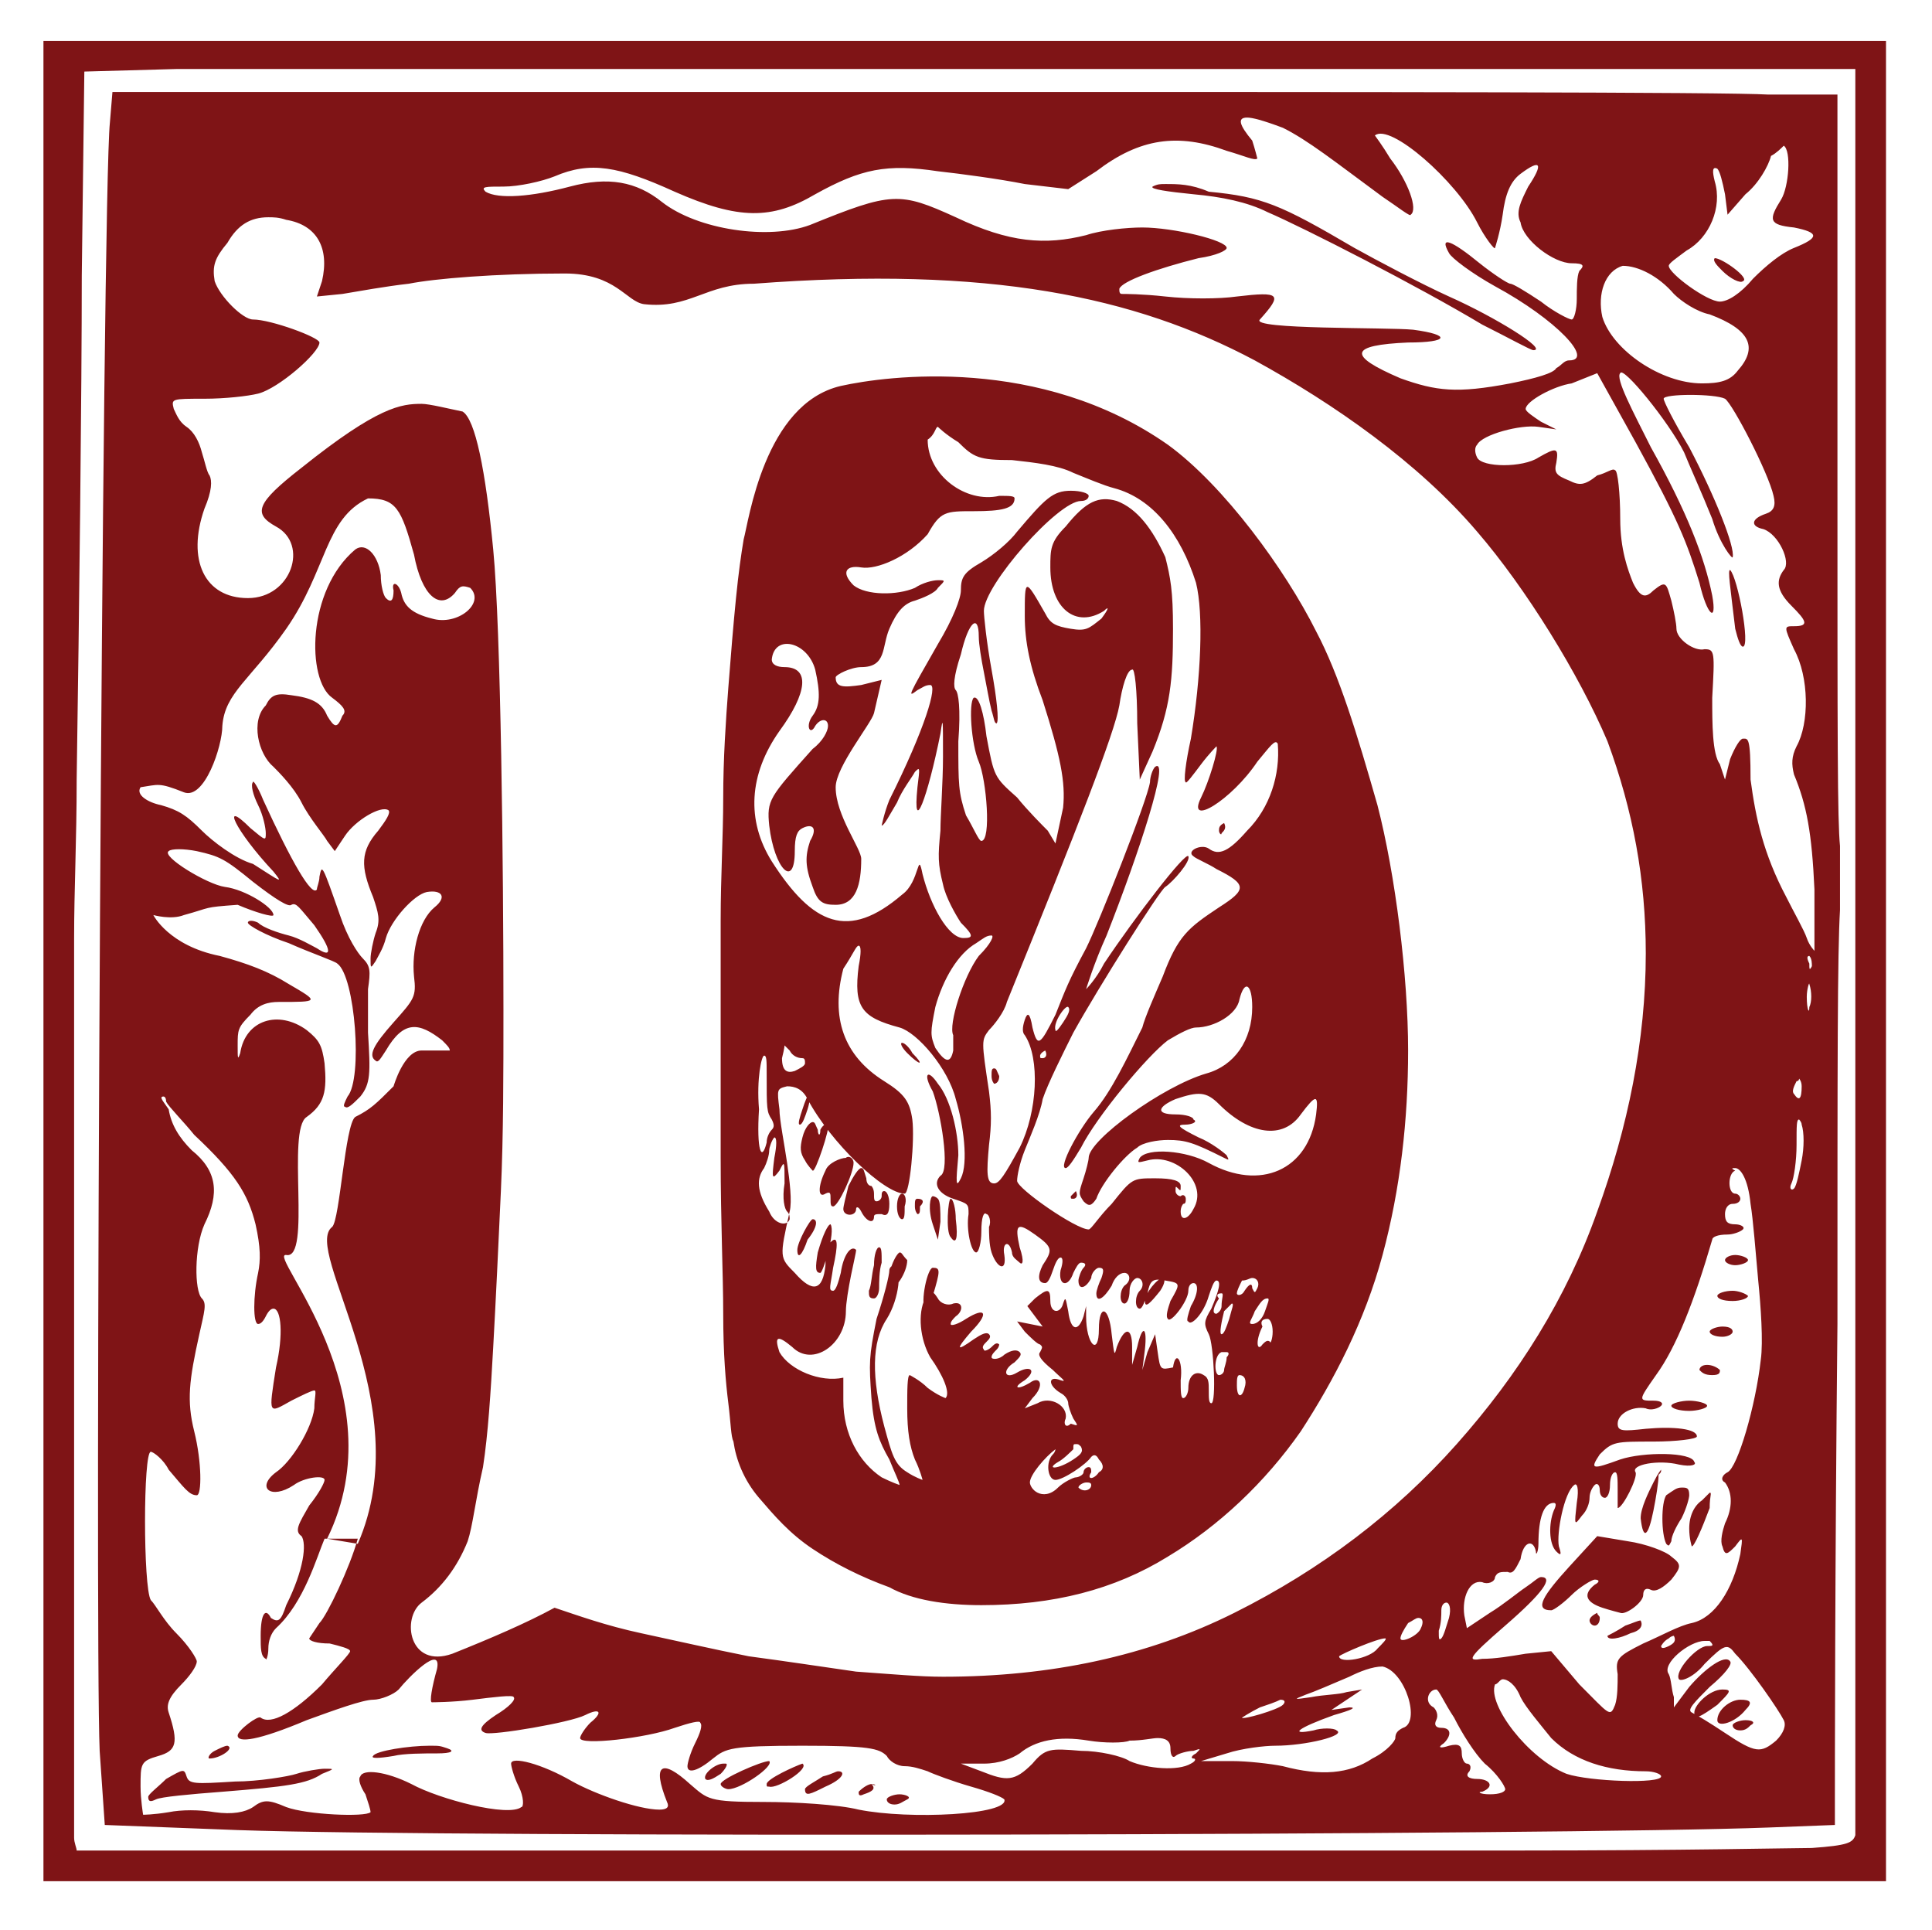 <?xml version="1.0" encoding="utf-8"?>
<!-- Generator: Adobe Illustrator 21.1.0, SVG Export Plug-In . SVG Version: 6.00 Build 0)  -->
<svg version="1.1" id="Layer_1" xmlns="http://www.w3.org/2000/svg" xmlns:xlink="http://www.w3.org/1999/xlink" x="0px" y="0px"
	 viewBox="0 0 75.6 75.5" style="enable-background:new 0 0 75.6 75.5;" xml:space="preserve">
<style type="text/css">
	.st0{fill:#7F1416;}
</style>
<path id="path9013_8_" class="st0" d="M1.7,1.6v0.6V73v0.6h0.6h70.9h0.6V73V2.1V1.6h-0.6H2.3C2.3,1.6,1.7,1.6,1.7,1.6z M72.2,2.7
	h0.4v69.1c-0.1,0.3-0.3,0.4-1.7,0.5c-0.6,0-5.1,0.1-11.5,0.1H3c0-0.1-0.1-0.3-0.1-0.5V36.7c0-1.9,0.1-3.8,0.1-6.2
	C3.1,24,3.2,15.2,3.2,10.8l0.1-8l3.6-0.1c1.9,0,17.6,0,34.7,0H72.2L72.2,2.7z M38.3,3.6c-14.7,0-29.5,0-31.4,0H4.4L4.3,4.8
	C4,7.6,3.7,64,3.9,68.5l0.2,2.9l5.2,0.2c8.4,0.3,52.1,0.2,59.9-0.1l2.6-0.1v-1.1c0-0.6,0-9,0.1-18.5c0-10.4,0-14.5,0.1-16.2v-1.5v-1
	c-0.1-1-0.1-4.1-0.1-14.4V3.7h-2.7C67.6,3.6,53,3.6,38.3,3.6z M48.8,4.6c0.2,0,0.6,0.1,1.4,0.4c1,0.5,2,1.3,3.9,2.7
	c0.6,0.4,1.1,0.8,1.1,0.7c0.3-0.2-0.1-1.3-0.8-2.2c-0.3-0.5-0.6-0.9-0.6-0.9c0.6-0.5,3.2,1.8,4,3.4c0.3,0.6,0.7,1.1,0.7,1
	c0,0,0.2-0.6,0.3-1.3c0.1-0.8,0.3-1.3,0.7-1.6c0.8-0.6,0.9-0.4,0.3,0.5c-0.3,0.6-0.5,1-0.3,1.4c0.1,0.7,1.3,1.6,2,1.6
	c0.5,0,0.5,0.1,0.3,0.3c-0.1,0.2-0.1,0.7-0.1,1.1c0,0.4-0.1,0.8-0.2,0.8s-0.7-0.3-1.2-0.7c-0.6-0.4-1.1-0.7-1.2-0.7
	c-0.1,0-0.7-0.4-1.2-0.8c-1.1-0.9-1.6-1.1-1.2-0.4c0.1,0.2,0.9,0.8,1.8,1.3c2.4,1.3,3.9,2.9,2.9,2.9c-0.2,0-0.3,0.2-0.5,0.3
	c-0.1,0.2-0.8,0.4-1.8,0.6c-2.1,0.4-2.9,0.3-4.3-0.2c-2.1-0.9-2-1.3,0.3-1.4c1.6,0,1.7-0.3,0.2-0.5c-1-0.1-6.4,0-6-0.4
	c0.9-1,0.8-1.1-0.9-0.9c-0.7,0.1-1.9,0.1-2.8,0c-0.9-0.1-1.6-0.1-1.7-0.1c-0.1,0-0.1-0.1-0.1-0.2c0.1-0.3,1.5-0.8,3.1-1.2
	C47.6,10,48,9.8,48,9.7c0-0.3-2.1-0.8-3.3-0.8c-0.6,0-1.6,0.1-2.2,0.3c-1.6,0.4-3,0.3-5.1-0.7c-2.2-1-2.5-1-5.7,0.3
	c-1.6,0.6-4.4,0.2-5.8-0.9c-1-0.8-2.1-1-3.6-0.6c-1.5,0.4-2.8,0.5-3.3,0.2c-0.2-0.2,0-0.2,0.7-0.2c0.6,0,1.5-0.2,2-0.4
	c1.4-0.6,2.5-0.4,4.7,0.6c2.5,1.1,3.8,1.1,5.5,0.1c1.8-1,2.8-1.2,4.8-0.9c0.9,0.1,2.4,0.3,3.4,0.5l1.7,0.2l1.1-0.7
	c1.7-1.3,3.2-1.5,5.1-0.8c0.7,0.2,1.1,0.4,1.2,0.3c0,0-0.1-0.4-0.2-0.7C48.5,4.9,48.4,4.6,48.8,4.6z M69.8,5.7
	C69.8,5.7,69.8,5.8,69.8,5.7c0.3,0.2,0.2,1.6-0.1,2.1c-0.5,0.8-0.5,1,0.5,1.1c1,0.2,1,0.4,0,0.8c-0.5,0.2-1.1,0.7-1.6,1.2
	c-0.5,0.6-1,0.9-1.3,0.9c-0.5,0-2-1.1-2-1.4c0-0.1,0.3-0.3,0.7-0.6c0.9-0.5,1.4-1.7,1.1-2.7c-0.1-0.4-0.1-0.6,0.1-0.5
	c0.1,0.1,0.2,0.5,0.3,1l0.1,0.8l0.7-0.8c0.5-0.4,0.9-1.1,1-1.5C69.5,6,69.7,5.8,69.8,5.7z M45.6,7.2c-0.2,0-0.3,0-0.5,0.1
	c-0.1,0.1,0.6,0.2,1.6,0.3c1.1,0.1,2.1,0.3,2.9,0.7c1.4,0.6,5.9,2.9,8.4,4.4c1,0.5,1.9,1,2,1c0.6,0-1.5-1.3-3.3-2.1
	c-1.1-0.5-2.8-1.4-3.7-1.9c-2.9-1.7-3.6-2-5.7-2.2C46.6,7.2,46.1,7.2,45.6,7.2z M67.1,10.1c-0.1,0.1,0.1,0.3,0.3,0.5
	c0.3,0.3,0.7,0.5,0.8,0.4C68.5,10.9,67.4,10.1,67.1,10.1L67.1,10.1z M63.5,10.4c0.6,0,1.4,0.4,2,1.1c0.3,0.3,0.9,0.7,1.4,0.8
	c1.6,0.6,1.9,1.3,1.1,2.2c-0.3,0.4-0.7,0.5-1.4,0.5c-1.6,0-3.5-1.3-3.9-2.6C62.5,11.5,62.8,10.6,63.5,10.4
	C63.3,10.4,63.4,10.4,63.5,10.4z M62.5,14.6l1.5,2.7c1.7,3.1,2,3.9,2.5,5.5c0.3,1.3,0.7,1.6,0.5,0.5c-0.3-1.5-1-3.3-2.4-5.8
	c-0.7-1.4-1.4-2.7-1.2-2.9c0.1-0.3,1.9,1.9,2.5,3.1c0.2,0.5,0.7,1.6,1.1,2.6c0.3,1,0.8,1.6,0.8,1.5c0.1-0.4-0.7-2.4-1.7-4.3
	c-0.6-1-1-1.8-1-1.9c0-0.2,2-0.2,2.4,0c0.3,0.2,1.7,2.9,1.9,3.8c0.1,0.4,0,0.6-0.3,0.7c-0.6,0.2-0.6,0.5-0.1,0.6
	c0.6,0.2,1.1,1.3,0.8,1.6c-0.3,0.4-0.3,0.8,0.3,1.4s0.7,0.8,0.1,0.8c-0.4,0-0.4,0,0,0.9c0.6,1.1,0.6,2.9,0.1,3.8
	c-0.2,0.4-0.2,0.7-0.1,1.1c0.5,1.2,0.7,2.3,0.8,4.5c0,1.3,0,2.4,0,2.4s-0.2-0.2-0.3-0.5c-0.1-0.3-0.5-1-0.8-1.6
	c-0.9-1.7-1.2-3.1-1.4-4.6c0-1.7-0.1-1.6-0.3-1.6c-0.1,0-0.3,0.3-0.5,0.8l-0.2,0.8l-0.2-0.6C67,29.5,67,28.3,67,27.3
	c0.1-1.8,0.1-1.9-0.3-1.9c-0.4,0.1-1.1-0.4-1.1-0.8c0-0.2-0.1-0.7-0.2-1.1c-0.2-0.7-0.2-0.8-0.7-0.4c-0.3,0.3-0.5,0.3-0.8-0.3
	c-0.2-0.5-0.5-1.3-0.5-2.5c0-1-0.1-1.9-0.2-1.9c-0.1-0.1-0.3,0.1-0.7,0.2C62,19,61.8,19,61.4,18.8c-0.5-0.2-0.6-0.3-0.5-0.7
	c0.1-0.6,0-0.6-0.7-0.2c-0.6,0.4-2.2,0.4-2.4,0c-0.1-0.2-0.1-0.4,0-0.5c0.2-0.4,1.7-0.8,2.4-0.7l0.7,0.1l-0.6-0.3
	c-0.3-0.2-0.6-0.4-0.6-0.5c0-0.3,1.1-0.9,1.8-1L62.5,14.6z M67.7,22.3c-0.1,0,0,0.6,0.2,2.3c0.1,0.4,0.2,0.7,0.3,0.7
	C68.5,25.3,68,22.6,67.7,22.3C67.8,22.3,67.8,22.3,67.7,22.3z M70.8,37.4L70.8,37.4c0.1,0.1,0.1,0.3,0.1,0.4
	c-0.1,0.2-0.1,0.1-0.1-0.1C70.7,37.5,70.7,37.4,70.8,37.4z M70.8,38.5L70.8,38.5c0.1,0.3,0.1,0.7,0,0.9c0,0.3-0.1,0.1-0.1-0.4
	C70.7,38.7,70.8,38.4,70.8,38.5z M70.4,42.2c0,0,0.1,0.1,0.1,0.3c0,0.5-0.1,0.6-0.3,0.3c-0.1-0.1,0-0.3,0.1-0.5
	C70.4,42.3,70.4,42.2,70.4,42.2z M6.4,42.9c0,0,0.1,0,0.1,0.2c0.1,0.2,0.7,0.8,1.1,1.3c1.6,1.5,2.1,2.3,2.4,3.5
	c0.2,0.9,0.2,1.4,0.1,1.9c-0.2,0.9-0.2,2,0,2c0.1,0,0.2-0.1,0.3-0.3c0.1-0.2,0.2-0.3,0.3-0.3c0.3,0,0.4,1,0.1,2.3
	c-0.3,1.9-0.3,1.8,0.6,1.3c0.4-0.2,0.8-0.4,0.9-0.4c0.1,0,0,0.3,0,0.7c-0.1,0.8-0.9,2.1-1.5,2.5c-0.8,0.6-0.2,1.1,0.7,0.5
	c0.4-0.3,1.2-0.4,1.2-0.2c0,0.1-0.2,0.5-0.6,1c-0.4,0.7-0.6,1-0.3,1.2c0.2,0.3,0.1,1.3-0.6,2.7c-0.2,0.6-0.3,0.7-0.6,0.5
	c-0.2-0.4-0.4-0.2-0.4,0.7c0,0.5,0,0.8,0.2,0.9c0,0.1,0.1-0.1,0.1-0.4c0-0.3,0.1-0.6,0.3-0.8c1.1-1,1.6-2.8,1.9-3.5H14
	c-0.3,1.1-1.2,3-1.5,3.3c-0.2,0.3-0.4,0.6-0.4,0.6c0,0.1,0.3,0.2,0.8,0.2c0.4,0.1,0.8,0.2,0.8,0.3c0,0.1-0.6,0.7-1.1,1.3
	c-1.1,1.1-2,1.6-2.4,1.3c-0.1-0.1-0.9,0.5-0.9,0.7c0,0.3,0.8,0.2,2.7-0.6c1.1-0.4,2.2-0.8,2.6-0.8c0.3,0,0.8-0.2,1-0.4
	c0.4-0.5,1.7-1.8,1.5-0.8c-0.2,0.7-0.3,1.3-0.2,1.3c0,0,0.8,0,1.6-0.1c0.8-0.1,1.6-0.2,1.6-0.1c0.1,0.1-0.2,0.4-0.7,0.7
	c-0.6,0.4-0.7,0.6-0.4,0.7c0.3,0.1,3.3-0.4,3.9-0.7c0.6-0.3,0.7-0.1,0.2,0.3c-0.2,0.2-0.4,0.5-0.4,0.6c0,0.3,2.6,0,3.7-0.4
	c0.6-0.2,1-0.3,1-0.2c0.1,0.1,0,0.4-0.2,0.8c-0.2,0.4-0.3,0.8-0.3,0.9c0,0.3,0.4,0.2,1-0.3c0.5-0.4,0.7-0.5,3.5-0.5
	c2.6,0,3,0.1,3.3,0.4c0.1,0.2,0.4,0.4,0.7,0.4s0.6,0.1,0.9,0.2c0.2,0.1,1,0.4,1.7,0.6c0.7,0.2,1.2,0.4,1.3,0.5
	c0.2,0.6-3.7,0.8-5.7,0.4c-0.8-0.2-2.5-0.3-3.7-0.3c-2.2,0-2.2-0.1-2.9-0.7c-1.1-1-1.5-0.8-0.9,0.7c0.1,0.2,0,0.3-0.3,0.3
	c-0.8,0-2.5-0.6-3.4-1.1C21.2,69,20,68.7,20,69c0,0.1,0.1,0.5,0.3,0.9c0.2,0.4,0.2,0.8,0.1,0.8c-0.5,0.4-3.2-0.3-4.3-0.9
	c-1-0.5-1.9-0.6-2-0.3c-0.1,0.1,0,0.4,0.2,0.7c0.1,0.3,0.2,0.6,0.2,0.7c-0.2,0.2-2.5,0.1-3.3-0.2c-0.7-0.3-0.9-0.3-1.3,0
	c-0.3,0.2-0.8,0.3-1.5,0.2c-0.6-0.1-1.3-0.1-1.8,0c-0.6,0.1-1,0.1-1,0.1s-0.1-0.6-0.1-1.1c0-0.9,0-1,0.7-1.2S7,68.2,6.6,67
	c-0.1-0.3,0-0.6,0.5-1.1c0.3-0.3,0.6-0.7,0.6-0.9c0-0.1-0.3-0.6-0.8-1.1c-0.5-0.5-0.8-1.1-1-1.3c-0.3-0.5-0.3-5.8,0-5.8
	c0.1,0,0.5,0.3,0.7,0.7c0.6,0.7,0.8,1,1.1,1c0.2,0,0.2-1.3-0.1-2.5c-0.3-1.2-0.2-2,0.2-3.8c0.2-0.9,0.3-1.2,0.1-1.4
	c-0.3-0.3-0.3-2,0.1-2.9c0.6-1.2,0.5-2.1-0.5-2.9c-0.5-0.5-0.8-1-0.9-1.6C6.4,43.1,6.2,42.9,6.4,42.9z M70.4,43.8
	c0,0,0.1,0.1,0.1,0.2c0.1,0.3,0.1,0.9,0,1.4c-0.1,0.5-0.2,1-0.3,1.1c-0.1,0.1-0.2,0-0.1-0.2s0.2-0.9,0.2-1.5
	C70.3,44,70.3,43.8,70.4,43.8z M67.9,45.7c0.2,0,0.5,0.4,0.6,1.4c0.1,0.6,0.2,1.9,0.3,3c0.1,1,0.2,2.4,0.1,3.1
	c-0.2,1.8-0.9,4.2-1.3,4.4c-0.2,0.1-0.3,0.3-0.1,0.4c0.3,0.4,0.3,1,0,1.6c-0.1,0.3-0.2,0.7-0.1,0.9c0.1,0.4,0.2,0.3,0.5,0
	c0.3-0.4,0.3-0.4,0.2,0.3c-0.3,1.4-1,2.5-1.9,2.7c-0.5,0.1-1.2,0.5-1.9,0.8c-1,0.5-1.1,0.6-1,1.2c0,0.4,0,0.9-0.1,1.2
	c-0.2,0.5-0.2,0.4-1.4-0.8l-1.1-1.3l-1,0.1c-0.6,0.1-1.2,0.2-1.7,0.2c-0.6,0.1-0.6,0,0.9-1.3c1.5-1.3,1.9-1.9,1.4-1.9
	c-0.1,0-0.3,0.2-0.6,0.4s-0.9,0.7-1.4,1l-0.9,0.6l-0.1-0.5c-0.1-0.7,0.2-1.4,0.7-1.3c0.2,0.1,0.5,0,0.5-0.2c0.1-0.2,0.2-0.2,0.5-0.2
	c0.2,0.1,0.3-0.1,0.5-0.5c0.1-0.7,0.5-0.8,0.6-0.3c0,0.2,0.1,0,0.1-0.3c0-1,0.2-1.6,0.6-1.6c0.1,0,0.1,0.1,0,0.3
	c-0.2,0.5-0.2,1.3,0.1,1.6c0.2,0.2,0.2,0.1,0.1-0.2c-0.1-0.5,0.2-2.1,0.6-2.4c0.1-0.1,0.2,0.1,0.1,0.7c-0.1,0.9-0.1,0.9,0.2,0.5
	c0.2-0.2,0.3-0.5,0.3-0.7s0.1-0.4,0.2-0.5s0.2,0,0.2,0.2c0,0.2,0.1,0.3,0.2,0.3c0.1,0,0.2-0.2,0.2-0.5c0-0.3,0.1-0.5,0.2-0.5
	s0.1,0.3,0.1,0.7c0,0.4,0,0.7,0,0.7c0.2,0,0.8-1.2,0.7-1.4c-0.2-0.3,0.9-0.5,1.7-0.3c0.5,0.1,0.7,0,0.6-0.1c-0.1-0.4-2-0.4-2.9-0.1
	c-1.1,0.4-1.2,0.4-0.8-0.2c0.5-0.5,0.6-0.5,2.1-0.5c0.9,0,1.7-0.1,1.7-0.2c0-0.3-0.9-0.4-2-0.3c-0.9,0.1-1.1,0.1-1.1-0.2
	c0-0.4,0.6-0.7,1.1-0.6c0.2,0.1,0.5,0,0.6-0.1c0.1-0.1,0-0.2-0.3-0.2c-0.6,0-0.6,0,0.1-1c0.8-1.1,1.5-2.9,2.2-5.3
	c0-0.1,0.2-0.2,0.6-0.2c0.2,0,0.5-0.1,0.6-0.2c0.1-0.1-0.1-0.2-0.3-0.2c-0.3,0-0.4-0.1-0.4-0.4c0-0.2,0.1-0.4,0.3-0.4
	c0.2,0,0.3-0.1,0.3-0.2s-0.1-0.2-0.2-0.2c-0.3,0-0.3-0.8,0-0.9C67.7,45.7,67.8,45.7,67.9,45.7z M67.9,49.1c-0.2,0-0.4,0.1-0.4,0.2
	s0.2,0.2,0.4,0.2s0.5-0.1,0.5-0.2S68.1,49.1,67.9,49.1z M67.8,50.5c-0.3,0-0.6,0.1-0.6,0.2c0,0.1,0.2,0.2,0.6,0.2
	c0.3,0,0.6-0.1,0.6-0.2C68.3,50.6,68,50.5,67.8,50.5z M67.4,51.9c-0.2,0-0.5,0.1-0.5,0.2s0.2,0.2,0.5,0.2c0.2,0,0.4-0.1,0.4-0.2
	S67.7,51.9,67.4,51.9z M66.8,53.4c-0.2,0-0.3,0.1-0.3,0.2c0.1,0.1,0.2,0.2,0.5,0.2s0.3-0.1,0.3-0.2C67.2,53.5,67,53.4,66.8,53.4z
	 M66.1,54.8c-0.3,0-0.7,0.1-0.7,0.2s0.3,0.2,0.7,0.2c0.3,0,0.7-0.1,0.7-0.2S66.4,54.8,66.1,54.8z M65,57.5c0,0-0.1,0.1-0.3,0.5
	s-0.5,1-0.5,1.4c0.1,0.9,0.3,0.7,0.5-0.3c0.1-0.5,0.2-1.1,0.2-1.4C65,57.6,65,57.6,65,57.5z M65.8,58.2c-0.2,0-0.3,0.1-0.6,0.3
	c-0.2,0.3-0.2,1.5,0,1.9c0.1,0.1,0.1,0.1,0.2-0.1c0-0.2,0.2-0.6,0.4-0.9c0.2-0.4,0.3-0.8,0.3-0.9C66.1,58.2,66,58.2,65.8,58.2z
	 M66.9,58.4c0,0-0.1,0.1-0.3,0.3c-0.3,0.2-0.5,0.6-0.5,1.1c0,0.4,0.1,0.7,0.1,0.7c0.1,0,0.4-0.7,0.7-1.5
	C66.9,58.5,67,58.4,66.9,58.4z M62.5,60.1l-1.1,1.2c-1,1.1-1.4,1.7-0.7,1.7c0.1,0,0.5-0.3,0.8-0.6c0.3-0.3,0.8-0.6,0.9-0.6
	c0.2,0,0.2,0.1,0,0.2c-0.5,0.4-0.3,0.7,0.3,0.9c0.3,0.1,0.7,0.2,0.7,0.2c0.2,0.1,0.9-0.4,0.9-0.7c0-0.2,0.1-0.3,0.3-0.2
	c0.2,0.1,0.5-0.1,0.8-0.4c0.4-0.5,0.4-0.6,0-0.9c-0.2-0.2-1-0.5-1.7-0.6L62.5,60.1z M56.6,62.7c0.1,0,0.2,0.2,0.1,0.6
	c-0.1,0.3-0.2,0.7-0.3,0.8c-0.1,0.1-0.1,0-0.1-0.3c0.1-0.3,0.1-0.6,0.1-0.8C56.4,62.8,56.5,62.7,56.6,62.7z M62.5,63.1
	C62.4,63.1,62.4,63.1,62.5,63.1c-0.2,0.1-0.3,0.2-0.3,0.3s0.1,0.2,0.2,0.2s0.2-0.1,0.2-0.3C62.6,63.2,62.5,63.2,62.5,63.1z
	 M55.5,63.3C55.5,63.3,55.6,63.3,55.5,63.3c0.2,0,0.2,0.2,0.1,0.4c-0.1,0.3-0.8,0.6-0.8,0.4c0-0.1,0.1-0.3,0.3-0.6
	C55.3,63.4,55.4,63.3,55.5,63.3z M64.2,63.4c-0.1,0-0.3,0.1-0.6,0.2c-0.3,0.2-0.7,0.4-0.7,0.4c0,0.2,0.5,0.1,0.9-0.1
	C64.2,63.8,64.3,63.6,64.2,63.4C64.3,63.4,64.3,63.4,64.2,63.4z M65.5,64C65.6,64,65.6,64,65.5,64c0.1,0.2,0,0.3-0.2,0.4
	c-0.2,0.1-0.3,0.1-0.3,0c0,0,0.1-0.2,0.3-0.3C65.4,64,65.5,64,65.5,64z M54.2,64.1c0.1,0-0.1,0.2-0.3,0.4c-0.3,0.4-1.5,0.6-1.5,0.3
	C52.5,64.7,53.9,64.1,54.2,64.1z M66.7,64.2c0.1,0,0.1,0,0.2,0c0.2,0.2,0.1,0.2-0.1,0.2c-0.4,0-1.3,1-1.1,1.3c0.1,0.1,0.6-0.1,1-0.6
	c0.8-0.8,0.9-0.8,1.2-0.4c0.6,0.6,1.7,2.2,1.9,2.6c0.1,0.2,0,0.5-0.3,0.8c-0.6,0.5-0.8,0.5-2-0.3c-0.6-0.4-1.1-0.7-1.3-0.8
	c-0.2-0.1,0.1-0.4,0.7-1c0.6-0.5,0.9-0.9,0.8-1c-0.2-0.3-1,0.3-1.6,1l-0.6,0.8v-0.4c-0.1-0.3-0.1-0.7-0.2-0.9
	C65,65.1,66.1,64.2,66.7,64.2z M54.1,65.2C54.1,65.2,54.2,65.2,54.1,65.2c0.9,0.2,1.5,2.2,0.8,2.4c-0.2,0.1-0.3,0.2-0.3,0.4
	c0,0.1-0.3,0.5-0.9,0.8c-0.9,0.6-2,0.7-3.5,0.3c-0.5-0.1-1.4-0.2-2-0.2h-1.2l1-0.3c0.6-0.2,1.5-0.3,1.9-0.3c1.2,0,2.8-0.4,2.4-0.6
	c-0.1-0.1-0.6-0.1-0.9,0c-1,0.2-0.6-0.1,0.8-0.6c0.7-0.2,0.9-0.3,0.6-0.3l-0.7,0.1l0.6-0.4l0.6-0.4l-0.6,0.1
	c-0.3,0.1-0.9,0.1-1.4,0.2c-0.7,0.1-0.7,0.1-0.2-0.1c0.3-0.1,1-0.4,1.7-0.7C53.2,65.4,53.7,65.2,54.1,65.2z M58.8,65.7
	c0.2,0,0.5,0.2,0.7,0.7c0.2,0.4,0.8,1.1,1.2,1.6c0.9,0.9,2.2,1.3,3.7,1.3c0.3,0,0.6,0.1,0.6,0.2c0,0.3-2.8,0.2-3.7-0.1
	c-1.5-0.6-3.1-2.7-2.8-3.5C58.6,65.9,58.7,65.7,58.8,65.7z M56.2,66.1c0.1,0,0.3,0.5,0.7,1.1c0.3,0.6,0.8,1.4,1.2,1.8
	c0.5,0.4,0.8,0.9,0.8,1c0,0.1-0.2,0.2-0.6,0.2s-0.5-0.1-0.3-0.1c0.5-0.2,0.3-0.5-0.2-0.5c-0.3,0-0.5-0.1-0.3-0.3
	c0.1-0.2,0-0.3-0.1-0.3s-0.2-0.2-0.2-0.4c0-0.3-0.1-0.4-0.5-0.3c-0.3,0.1-0.5,0.1-0.2-0.1c0.3-0.3,0.3-0.6-0.1-0.6
	c-0.2,0-0.3-0.1-0.2-0.3c0.1-0.2,0-0.4-0.1-0.5C55.7,66.6,55.9,66.1,56.2,66.1z M67.4,66.1c-0.5,0-1.1,0.6-1.1,0.9s0.2,0.2,0.9-0.3
	C67.7,66.2,67.8,66.1,67.4,66.1z M50.1,66.5c0.2,0,0.2,0.1,0.1,0.2c-0.2,0.2-1.6,0.6-1.6,0.5c0,0,0.3-0.2,0.7-0.4
	C49.6,66.7,49.9,66.6,50.1,66.5z M68.1,66.5c-0.4,0-0.9,0.4-0.9,0.8c0,0.3,0.7,0.1,1.1-0.4C68.6,66.6,68.5,66.5,68.1,66.5z
	 M68.3,67.3c-0.2,0-0.5,0.1-0.5,0.2c0,0.1,0.1,0.2,0.3,0.2s0.3-0.1,0.4-0.2C68.7,67.4,68.6,67.3,68.3,67.3z M45.3,68
	c0.3,0,0.5,0.1,0.5,0.4c0,0.3,0.1,0.4,0.2,0.3c0.1-0.1,0.5-0.2,0.7-0.2c0.3-0.1,0.3-0.1,0.1,0.1c-0.2,0.1-0.2,0.2-0.1,0.2
	s0.1,0.1-0.1,0.2c-0.5,0.3-1.7,0.2-2.4-0.1c-0.3-0.2-1.2-0.4-1.9-0.4c-1.2-0.1-1.4-0.1-1.9,0.5c-0.7,0.7-1,0.7-2,0.3L37.6,69h0.9
	c0.6,0,1.1-0.2,1.4-0.4c0.6-0.5,1.5-0.7,2.7-0.5c0.6,0.1,1.4,0.1,1.6,0C44.7,68.1,45.1,68,45.3,68z M8.9,68.3
	c-0.1,0-0.3,0.1-0.5,0.2c-0.2,0.1-0.3,0.3-0.2,0.3C8.6,68.8,9.2,68.4,8.9,68.3C9.1,68.3,9.1,68.3,8.9,68.3z M16.8,68.3
	c-0.8,0-2.1,0.2-2.2,0.4c-0.1,0.1,0.2,0.1,0.8,0c0.4-0.1,1.2-0.1,1.7-0.1c0.6,0,0.7-0.1,0.4-0.2S17.2,68.3,16.8,68.3z M30.1,68.9
	c-0.3,0-1.9,0.7-1.9,0.9c0,0.1,0.2,0.2,0.3,0.2C29,70,30.3,69.1,30.1,68.9L30.1,68.9z M28.3,69c-0.3,0-0.8,0.4-0.7,0.6
	c0.1,0.1,0.3,0,0.6-0.2c0.2-0.2,0.3-0.4,0.2-0.4C28.3,69,28.3,69,28.3,69z M31.4,69c-0.3,0.1-1.4,0.6-1.4,0.8c0,0.1,0,0.1,0.1,0.1
	C30.4,70,31.7,69.2,31.4,69C31.6,69,31.6,69,31.4,69z M12.7,69.2c-0.2,0-0.8,0.1-1.1,0.2c-0.3,0.1-1.5,0.3-2.4,0.3
	c-1.6,0.1-1.8,0.1-1.9-0.2c-0.1-0.3-0.1-0.3-0.8,0.1c-0.3,0.3-0.7,0.6-0.7,0.7c0,0.2,0.1,0.2,0.3,0.1c0.2-0.1,1.3-0.2,2.6-0.3
	c2.5-0.2,3.3-0.3,3.9-0.7C13.1,69.2,13.1,69.2,12.7,69.2z M32.8,69.3c-0.1,0-0.2,0.1-0.6,0.2c-0.3,0.2-0.7,0.4-0.7,0.5
	c0,0.3,0.2,0.2,0.8-0.1C33,69.6,33.1,69.3,32.8,69.3z M34.1,69.8c-0.1,0-0.3,0.1-0.5,0.3c0,0.1,0,0.2,0.2,0.1
	C34.1,70.1,34.3,70,34.1,69.8C34.3,69.9,34.3,69.8,34.1,69.8z M35.2,70.2c-0.2,0-0.5,0.1-0.5,0.2s0.1,0.2,0.3,0.2s0.3-0.1,0.5-0.2
	S35.4,70.2,35.2,70.2z M36.7,16.7c0,0,0.3,0.3,0.8,0.6c0.6,0.6,0.8,0.7,2.1,0.7c0.9,0.1,1.8,0.2,2.4,0.5c0.5,0.2,1.2,0.5,1.6,0.6
	c1.5,0.4,2.6,1.8,3.2,3.7c0.3,1.2,0.2,3.7-0.2,6.1c-0.2,0.9-0.3,1.7-0.2,1.7c0,0.1,0.3-0.3,0.6-0.7c0.3-0.4,0.6-0.7,0.6-0.7
	c0.1,0.1-0.3,1.4-0.6,2c-0.6,1.2,1.2,0.1,2.2-1.4c0.5-0.6,0.7-0.9,0.8-0.7c0.1,1.2-0.3,2.5-1.2,3.4c-0.7,0.8-1.1,1-1.5,0.7
	c-0.3-0.2-0.9,0.1-0.6,0.3c0.1,0.1,0.6,0.3,0.9,0.5c1.2,0.6,1.2,0.8,0.1,1.5c-1.2,0.8-1.6,1.1-2.2,2.7c-0.3,0.7-0.7,1.6-0.8,2
	c-0.6,1.2-1.2,2.5-1.9,3.3c-0.6,0.7-1.4,2.2-1.1,2.2c0.1,0,0.3-0.3,0.6-0.8c0.6-1.2,2.6-3.6,3.4-4.2c0.5-0.3,0.9-0.5,1.1-0.5
	c0.7,0,1.6-0.5,1.7-1.1c0.2-0.8,0.5-0.6,0.5,0.3c0,1.3-0.7,2.3-1.8,2.6c-1.7,0.5-4.6,2.6-4.6,3.3c0,0.1-0.1,0.5-0.2,0.8
	c-0.2,0.6-0.2,0.6,0,0.9c0.2,0.2,0.3,0.2,0.5-0.1c0.2-0.6,1.1-1.7,1.6-2c0.2-0.2,0.8-0.3,1.2-0.3c0.7,0,1,0.1,2.2,0.7
	c0.2,0.1,0.2,0.1,0.1-0.1c-0.1-0.1-0.6-0.5-1.1-0.7c-0.8-0.4-0.9-0.5-0.5-0.5c0.2,0,0.5-0.1,0.3-0.2c0-0.1-0.3-0.2-0.7-0.2
	c-0.8,0-0.7-0.3,0-0.6c0.9-0.3,1.2-0.3,1.7,0.2c1.2,1.2,2.5,1.4,3.2,0.4c0.6-0.8,0.7-0.8,0.6,0c-0.3,2.2-2.2,3-4.2,1.9
	c-0.9-0.5-2.4-0.6-2.7-0.2c-0.1,0.2-0.1,0.2,0.3,0.1c1.1-0.3,2.4,0.9,1.8,1.9c-0.2,0.4-0.5,0.5-0.5,0.1c0-0.2,0.1-0.3,0.1-0.3
	c0.1,0,0.1-0.1,0.1-0.2c0-0.1-0.1-0.2-0.2-0.1c-0.1,0-0.2-0.1-0.2-0.2c0-0.2,0-0.2,0.1-0.1c0.1,0.1,0.1,0.1,0.1-0.1
	c0-0.2-0.3-0.3-1-0.3c-0.9,0-0.9,0-1.7,1c-0.5,0.5-0.8,1-0.9,1c-0.5,0-2.8-1.6-2.8-1.9c0-0.2,0.1-0.7,0.3-1.2c0.2-0.5,0.6-1.4,0.7-2
	c0.2-0.6,0.8-1.8,1.2-2.6c1-1.8,3.4-5.6,3.6-5.7c0.3-0.2,1-1,0.9-1.2c-0.1-0.2-2.1,2.4-3.3,4.2c-0.3,0.6-0.7,1-0.7,1s0.3-1,0.8-2.1
	c1.3-3.3,2.5-7,1.9-6.6c-0.1,0.1-0.2,0.4-0.2,0.6c-0.1,0.7-2,5.5-2.5,6.5c-0.7,1.3-0.8,1.6-1.2,2.6c-0.6,1.2-0.7,1.3-0.9,0.5
	c-0.1-0.6-0.2-0.6-0.3-0.3c-0.1,0.3-0.1,0.5,0,0.6c0.6,0.9,0.5,3-0.2,4.4c-0.6,1.1-0.8,1.4-1,1.4c-0.3,0-0.3-0.4-0.2-1.5
	c0.1-0.8,0.1-1.3,0-2.1c-0.3-2-0.3-2,0-2.4c0.2-0.2,0.6-0.7,0.7-1.1c2.8-6.9,4.2-10.5,4.4-11.6c0.1-0.7,0.3-1.4,0.5-1.4
	c0.1-0.1,0.2,0.8,0.2,2.1l0.1,2.2l0.5-1.1c0.7-1.7,0.8-2.8,0.8-4.8c0-1.5-0.1-2-0.3-2.8c-0.5-1.1-1.1-1.9-1.9-2.2
	c-0.7-0.2-1.2,0-2,1c-0.6,0.6-0.6,0.9-0.6,1.6c0,1.6,1,2.4,2.1,1.7c0.2-0.2,0.2-0.1-0.1,0.3c-0.5,0.4-0.6,0.5-1.2,0.4
	c-0.6-0.1-0.8-0.2-1-0.6c-0.8-1.4-0.8-1.4-0.8,0.1c0,1,0.2,2,0.7,3.3c0.7,2.2,0.9,3.2,0.8,4.2l-0.3,1.4l-0.3-0.5
	c-0.2-0.2-0.8-0.8-1.2-1.3c-0.9-0.8-0.9-0.8-1.2-2.4c-0.1-0.9-0.3-1.6-0.5-1.5c-0.2,0.2-0.1,1.8,0.2,2.5c0.3,0.7,0.5,3.1,0.1,3.1
	c-0.1,0-0.3-0.5-0.6-1c-0.3-0.9-0.3-1.2-0.3-2.9c0.1-1.3,0-1.9-0.1-2c-0.1-0.1-0.1-0.5,0.2-1.4c0.3-1.3,0.7-1.6,0.7-0.7
	c0,0.3,0.1,0.9,0.2,1.4c0.1,0.5,0.2,1.1,0.3,1.5c0.1,0.3,0.1,0.5,0.2,0.5c0.1-0.1,0-1-0.2-2.1c-0.2-1.1-0.3-2.1-0.3-2.3
	c0-1,2.9-4.3,3.8-4.3c0.2,0,0.3-0.1,0.3-0.2c0-0.1-0.3-0.2-0.7-0.2c-0.7,0-1,0.3-2.1,1.6c-0.3,0.4-0.9,0.9-1.4,1.2
	c-0.7,0.4-0.8,0.6-0.8,1.1c0,0.3-0.3,1.1-0.9,2.1c-1.2,2.1-1.2,2.1-0.8,1.8c0.2-0.1,0.3-0.2,0.5-0.2c0.3,0-0.2,1.7-1.6,4.5
	c-0.2,0.5-0.3,1-0.3,1c0.1,0,0.3-0.4,0.6-0.9c0.2-0.5,0.6-1,0.7-1.2c0.2-0.2,0.2-0.2,0.1,0.6c-0.2,2,0.4,0.4,0.9-2.1
	c0.1-0.7,0.1-0.6,0.1,0.9c0,1-0.1,2.3-0.1,2.9c-0.1,1-0.1,1.3,0.1,2.1c0.1,0.5,0.5,1.2,0.7,1.5c0.5,0.5,0.5,0.6,0.1,0.6
	c-0.6,0-1.3-1.3-1.6-2.5c-0.2-1-0.1,0.3-0.8,0.8c-2.1,1.8-3.5,1.2-5.1-1.3c-1-1.6-0.9-3.4,0.3-5.1c1.1-1.5,1.2-2.5,0.2-2.5
	c-0.3,0-0.5-0.1-0.5-0.3c0.1-1,1.4-0.7,1.7,0.4c0.2,0.9,0.2,1.4-0.1,1.8c-0.3,0.4-0.1,0.8,0.1,0.4c0.2-0.3,0.5-0.3,0.5,0
	c0,0.2-0.2,0.6-0.6,0.9c-1.7,1.9-1.8,2-1.7,3c0.2,1.7,1,2.5,1,1c0-0.6,0.1-0.8,0.3-0.9c0.4-0.2,0.6,0,0.3,0.5
	c-0.2,0.6-0.2,1,0.1,1.8c0.2,0.6,0.4,0.7,0.9,0.7c0.8,0,1-0.8,1-1.8c0-0.4-1-1.7-1-2.8c0-0.8,1.4-2.5,1.5-2.9l0.3-1.3l-0.8,0.2
	c-0.7,0.1-1,0.1-1-0.3c0-0.1,0.6-0.4,1-0.4c1,0,0.8-0.8,1.1-1.5c0.3-0.7,0.6-1,1-1.1c0.3-0.1,0.8-0.3,0.9-0.5c0.3-0.3,0.3-0.3,0-0.3
	c-0.2,0-0.6,0.1-0.9,0.3c-0.7,0.3-1.9,0.3-2.4-0.1c-0.5-0.5-0.3-0.8,0.3-0.7s1.8-0.4,2.6-1.3C36.8,20,37,20,38.1,20s1.6-0.1,1.6-0.5
	c0-0.1-0.2-0.1-0.6-0.1c-1.3,0.3-2.8-0.8-2.8-2.2C36.6,17,36.6,16.7,36.7,16.7z M47.9,32.2C47.8,32.2,47.8,32.2,47.9,32.2
	c-0.2,0.1-0.2,0.2-0.2,0.3c0,0.1,0.1,0.2,0.1,0.1C47.9,32.5,48,32.4,47.9,32.2L47.9,32.2z M38.8,36.6c0.1,0,0,0.3-0.5,0.8
	c-0.6,0.8-1.2,2.7-1,3.1c0,0.1,0,0.4,0,0.6c-0.1,0.5-0.3,0.5-0.7-0.1c-0.2-0.5-0.2-0.6,0-1.6c0.3-1.1,0.9-2.1,1.6-2.5
	C38.5,36.7,38.6,36.6,38.8,36.6z M33.6,37c0.1,0,0.1,0.3,0,0.8c-0.2,1.6,0.1,2,1.6,2.4c0.7,0.2,1.9,1.6,2.2,2.8
	c0.3,1,0.5,2.5,0.2,3.1c-0.2,0.4-0.2,0.2-0.1-0.9c0-0.9-0.3-2.2-0.8-2.8c-0.4-0.6-0.6-0.4-0.2,0.3c0.3,0.8,0.7,3.1,0.3,3.3
	c-0.3,0.3-0.1,0.7,0.5,0.9c0.6,0.2,0.6,0.2,0.6,0.6c-0.1,0.6,0.1,1.5,0.3,1.5c0.1,0,0.2-0.4,0.2-0.8c0-0.6,0.1-0.8,0.2-0.7
	c0.1,0,0.2,0.3,0.1,0.5c0,0.2,0,0.7,0.1,1c0.2,0.6,0.6,0.8,0.5,0.1c-0.1-0.5,0.2-0.6,0.3-0.1c0,0.2,0.2,0.3,0.3,0.4
	c0.1,0.1,0.2,0,0-0.6c-0.2-0.9-0.1-1,0.6-0.5c0.7,0.5,0.7,0.6,0.3,1.2c-0.2,0.4-0.2,0.7,0.1,0.7c0.1,0,0.2-0.2,0.3-0.5
	c0.1-0.3,0.2-0.5,0.3-0.5c0.1,0,0.1,0.2,0,0.5c-0.1,0.6,0.3,0.7,0.5,0.1c0.1-0.2,0.2-0.4,0.3-0.4c0.2,0,0.2,0.1,0.1,0.2
	c-0.1,0.1-0.2,0.4-0.2,0.5c0,0.4,0.3,0.3,0.5-0.1c0-0.2,0.2-0.4,0.3-0.4c0.2,0,0.2,0.1,0.1,0.4c-0.1,0.2-0.2,0.5-0.2,0.6
	c0,0.4,0.3,0.2,0.6-0.3c0.1-0.3,0.3-0.5,0.5-0.5c0.2,0,0.3,0.3,0,0.5c-0.2,0.2-0.2,0.7,0,0.7c0.1,0,0.2-0.2,0.2-0.5
	c0-0.3,0.2-0.5,0.3-0.5c0.2,0,0.3,0.3,0.1,0.5s-0.2,0.7,0,0.7c0.1,0,0.2-0.3,0.3-0.6c0.1-0.5,0.2-0.6,0.7-0.5
	c0.6,0.1,0.6,0.1,0.2,0.8c-0.1,0.3-0.2,0.6-0.1,0.7c0.1,0.2,0.8-0.7,0.8-1.1c0-0.2,0.1-0.3,0.2-0.3c0.2,0,0.2,0.4-0.1,0.9
	c-0.1,0.3-0.2,0.6-0.1,0.6c0.1,0.2,0.6-0.3,0.8-1c0.1-0.3,0.2-0.6,0.3-0.6c0.2,0,0.1,0.4-0.2,1.1c-0.3,0.5-0.3,0.6-0.1,1
	c0.2,0.4,0.3,2.7,0.1,2.7c-0.1,0-0.1-0.2-0.1-0.5c0-0.3,0-0.5-0.2-0.6c-0.3-0.2-0.6,0-0.6,0.5c0,0.2-0.1,0.4-0.2,0.4
	c-0.1,0-0.1-0.3-0.1-0.7c0.1-0.8-0.2-1.2-0.3-0.5c-0.5,0.1-0.5,0.1-0.6-0.6l-0.1-0.7l-0.3,0.7l-0.2,0.7l0.1-0.8
	c0.1-0.9-0.1-1-0.3-0.1l-0.2,0.7v-0.7c0-0.8-0.3-0.8-0.6,0c-0.1,0.4-0.1,0.3-0.2-0.5C43.4,51.1,43,51,43,52c0,1.1-0.5,0.6-0.5-0.5
	v-0.4l-0.1,0.4c-0.2,0.6-0.5,0.6-0.6-0.2c-0.1-0.5-0.1-0.6-0.2-0.3c-0.1,0.4-0.5,0.4-0.5-0.1s-0.1-0.5-0.6-0.1l-0.3,0.3l0.3,0.4
	l0.3,0.4l-0.5-0.1l-0.5-0.1l0.3,0.4c0.2,0.2,0.5,0.5,0.6,0.5c0.1,0.1,0.1,0.1,0,0.3c-0.1,0.1,0,0.3,0.5,0.7c0.3,0.3,0.6,0.5,0.3,0.4
	c-0.5-0.2-0.5,0.2,0,0.5c0.2,0.1,0.3,0.3,0.3,0.4c0,0.1,0.1,0.4,0.2,0.6c0.2,0.3,0.2,0.3-0.1,0.2c-0.2,0.2-0.3,0-0.2-0.2
	c0.1-0.5-0.6-0.9-1.1-0.6l-0.5,0.2l0.3-0.4c0.5-0.5,0.3-0.9-0.1-0.6c-0.5,0.3-0.7,0.2-0.2-0.1c0.5-0.4,0.2-0.6-0.3-0.3
	c-0.5,0.3-0.6-0.1-0.1-0.4c0.2-0.2,0.3-0.3,0.2-0.4s-0.3-0.1-0.6,0.1c-0.2,0.2-0.5,0.2-0.5,0.1c0-0.1,0.1-0.2,0.2-0.3
	s0.1-0.2,0.1-0.2c-0.1-0.1-0.2,0-0.3,0.1s-0.3,0.2-0.3,0.1c-0.1-0.1,0-0.2,0.1-0.3c0.1-0.1,0.2-0.2,0.1-0.3c-0.1-0.1-0.3,0-0.6,0.2
	c-0.7,0.5-0.7,0.4-0.1-0.3c0.7-0.7,0.6-1-0.2-0.5c-0.3,0.2-0.6,0.3-0.6,0.2s0.1-0.2,0.2-0.3c0.3-0.2,0.3-0.6-0.1-0.5
	c-0.2,0.1-0.5,0-0.6-0.2c-0.2-0.3-0.2-0.3-0.5,0c-0.3,0.6-0.2,1.6,0.2,2.3c0.5,0.7,0.8,1.4,0.6,1.6c0,0-0.3-0.1-0.7-0.4
	c-0.3-0.3-0.7-0.5-0.7-0.5c-0.1,0-0.1,0.6-0.1,1.3c0,0.9,0.1,1.5,0.3,2c0.2,0.4,0.3,0.8,0.3,0.8s-0.3-0.1-0.6-0.3
	c-0.5-0.3-0.6-0.7-0.9-1.8c-0.5-1.9-0.5-3.3,0.1-4.2c0.5-0.8,0.6-2,0.3-2.1c-0.1,0-0.2,0.1-0.2,0.2c0,0.2-0.2,1-0.5,1.9
	c-0.3,1.5-0.3,1.7-0.2,3.1c0.1,1.2,0.3,1.7,0.7,2.4c0.2,0.5,0.4,0.9,0.4,1c0,0-0.3-0.1-0.7-0.3c-0.9-0.6-1.5-1.7-1.5-3v-1L33,53.9
	c-0.9,0.2-2.1-0.3-2.5-1c-0.2-0.6-0.1-0.7,0.5-0.2c0.8,0.8,2.1-0.1,2.1-1.4c0-0.3,0.1-0.9,0.2-1.4c0.1-0.5,0.2-0.9,0.2-1
	c-0.2-0.2-0.5,0.2-0.6,0.9c-0.1,0.4-0.2,0.7-0.3,0.7c-0.2,0-0.1-0.2,0-0.9c0.2-0.9,0.2-1.3-0.1-1c-0.1,0.1-0.2,0.5-0.2,0.9
	c-0.1,1-0.5,1.1-1.2,0.3c-0.6-0.6-0.6-0.6-0.2-2.4c0.1-0.4,0-1.2-0.1-1.9c-0.1-0.7-0.3-1.7-0.3-2.1c-0.1-0.8-0.1-0.8,0.3-0.9
	c0.3,0,0.6,0.1,0.8,0.5c0.9,1.7,3,3.7,3.8,3.7c0.2,0,0.4-2.1,0.3-2.9c-0.1-0.7-0.3-1-1.1-1.5c-1.6-1-2.1-2.5-1.6-4.4
	C33.4,37.3,33.5,37,33.6,37z M41.8,39.4L41.8,39.4c0.1,0.1,0,0.3-0.2,0.6c-0.2,0.3-0.3,0.4-0.3,0.3C41.2,40,41.7,39.3,41.8,39.4z
	 M35.3,40.8c-0.1,0,0,0.2,0.2,0.4c0.5,0.5,0.7,0.5,0.2,0C35.6,41,35.4,40.8,35.3,40.8z M30.7,40.9c0,0,0.1,0.1,0.2,0.2
	c0.1,0.2,0.3,0.3,0.5,0.3c0.1,0,0.1,0.1,0.1,0.2s-0.2,0.2-0.4,0.3c-0.3,0.1-0.5,0-0.5-0.5C30.7,41,30.7,40.9,30.7,40.9z M40.9,41.1
	C41,41.1,41,41.1,40.9,41.1c0.1,0.2,0,0.3-0.1,0.3s-0.1,0-0.1-0.1C40.7,41.3,40.7,41.2,40.9,41.1C40.8,41.1,40.9,41.1,40.9,41.1z
	 M29.9,41.3c0.1,0,0.1,0.2,0.1,0.7c0,1.4,0,1.5,0.2,1.8c0.1,0.2,0.1,0.3,0,0.4c-0.1,0.1-0.2,0.3-0.2,0.5c-0.2,0.8-0.4,0.3-0.3-1.3
	C29.6,42.2,29.8,41.3,29.9,41.3z M38.9,41.8c-0.1,0-0.1,0.1-0.1,0.3c0,0.2,0.1,0.3,0.1,0.3c0.1,0,0.2-0.1,0.2-0.3
	C39,41.9,39,41.8,38.9,41.8z M31.7,42.8c-0.1,0-0.2,0.3-0.3,0.6c-0.1,0.3-0.2,0.6-0.1,0.6s0.2-0.3,0.3-0.6
	C31.7,43.1,31.7,42.8,31.7,42.8z M31.8,43.9c-0.1,0-0.3,0.2-0.4,0.6c-0.1,0.4-0.1,0.6,0.1,0.9c0.1,0.2,0.3,0.4,0.3,0.4
	c0.1,0.1,0.7-1.7,0.6-1.8c0-0.1-0.2,0-0.3,0.2c0,0.3-0.1,0.2-0.1,0C31.9,44,31.9,43.9,31.8,43.9z M30.3,44.5c0.1,0,0.1,0.3,0,0.8
	c-0.1,0.8-0.1,0.9,0.2,0.5c0.2-0.4,0.2-0.4,0.2,0.5c-0.1,0.6,0,1,0.1,1.1c0.1,0.1,0.1,0.2,0.1,0.3c-0.1,0.3-0.6,0.2-0.8-0.3
	c-0.5-0.8-0.5-1.3-0.2-1.7c0.1-0.2,0.2-0.5,0.2-0.7C30.1,44.9,30.2,44.6,30.3,44.5C30.3,44.6,30.3,44.5,30.3,44.5z M33.1,45.3
	c-0.2,0-0.7,0.2-0.8,0.5c-0.3,0.6-0.3,1.1,0,0.9c0.2-0.1,0.2,0,0.2,0.2s0,0.3,0.1,0.3c0.2,0,0.8-1.3,0.8-1.7
	C33.4,45.3,33.2,45.2,33.1,45.3z M33.7,45.7c-0.1,0-0.3,0.3-0.5,0.7c-0.1,0.4-0.2,0.8-0.2,0.9c0,0.3,0.5,0.3,0.5,0
	c0-0.1,0.1-0.1,0.2,0.1c0.2,0.4,0.5,0.5,0.5,0.2c0-0.1,0.1-0.1,0.3-0.1c0.2,0.1,0.3,0,0.3-0.4c0-0.3-0.1-0.5-0.2-0.5
	s-0.1,0.1-0.1,0.2S34.4,47,34.3,47s-0.1-0.1-0.1-0.3c0-0.2-0.1-0.3-0.1-0.3c-0.1,0-0.2-0.1-0.2-0.3C33.8,45.8,33.8,45.7,33.7,45.7z
	 M42.1,46.6C42.2,46.6,42.2,46.6,42.1,46.6c0.1,0.2,0,0.3-0.1,0.3s-0.1,0-0.1-0.1C41.9,46.8,42,46.7,42.1,46.6L42.1,46.6z
	 M35.3,46.7c-0.1,0-0.2,0.2-0.2,0.5c0,0.3,0.1,0.5,0.2,0.5s0.1-0.2,0.1-0.5C35.5,46.9,35.4,46.7,35.3,46.7z M36.5,46.8
	c-0.1,0-0.2,0.5,0,1.1l0.2,0.6l0.1-0.7c0-0.4,0-0.8-0.1-0.9S36.5,46.8,36.5,46.8z M35.9,46.9c-0.1,0-0.1,0.1-0.1,0.3
	c0,0.2,0.1,0.3,0.1,0.3c0.1,0,0.1-0.1,0.1-0.3C36.2,47,36.1,46.9,35.9,46.9z M37.2,46.9c-0.1,0-0.2,1.3,0,1.5
	c0.2,0.3,0.3,0.1,0.2-0.7C37.4,47.3,37.3,46.9,37.2,46.9z M31.8,47.7c-0.1,0-0.6,0.9-0.6,1.2c0,0.4,0.2,0.2,0.4-0.4
	C32,48,32,47.7,31.8,47.7z M32.5,47.9c-0.1,0-0.3,0.4-0.5,1.1c-0.1,0.6-0.1,0.8,0.1,0.8C32.2,49.8,32.7,48.2,32.5,47.9
	C32.5,48,32.5,47.9,32.5,47.9z M34.4,48.8c-0.1,0-0.2,0.3-0.2,0.7c-0.1,0.4-0.1,0.8-0.2,1c0,0.2,0,0.3,0.2,0.3
	c0.1,0,0.2-0.2,0.2-0.4s0-0.7,0.1-1C34.5,49,34.5,48.8,34.4,48.8z M35.2,49L35.2,49c-0.2,0.1-0.6,1.1-0.3,1.3c0.1,0.2,0.6-0.5,0.6-1
	C35.3,49.1,35.3,49,35.2,49z M36.5,49.6c-0.2,0-0.5,1.3-0.3,1.7c0.1,0.1,0.2-0.1,0.3-0.6C36.8,49.7,36.8,49.6,36.5,49.6z M45.5,50
	c-0.2,0-0.7,0.6-0.7,0.9c0,0.3,0.2,0.1,0.6-0.4C45.6,50.2,45.6,50,45.5,50z M49,50c0.2,0,0.3,0.2,0.2,0.4c-0.1,0.2-0.1,0.2-0.2,0
	c0-0.2-0.1-0.2-0.3,0.1c-0.1,0.2-0.3,0.2-0.3,0.1s0.1-0.3,0.2-0.5C48.8,50.1,48.9,50,49,50z M47.8,50.6c0.1,0,0,0.2,0,0.5
	c0,0.2-0.2,0.3-0.2,0.3c-0.2,0-0.1-0.3,0.1-0.6C47.6,50.7,47.6,50.6,47.8,50.6z M49.6,50.8c0.1,0,0,0.2-0.1,0.5
	c-0.1,0.3-0.3,0.5-0.5,0.5s0-0.2,0.1-0.5C49.3,51,49.4,50.8,49.6,50.8z M48.2,51c0.1,0,0,0.2-0.1,0.6c-0.1,0.3-0.2,0.6-0.3,0.6
	s0-0.5,0.1-0.9C48.1,51.1,48.2,51,48.2,51z M49.6,51.6c0.1,0,0.2,0.2,0.2,0.5c0,0.3-0.1,0.5-0.1,0.4c-0.1-0.1-0.2,0-0.3,0.1
	c-0.2,0.3-0.3-0.1,0-0.7C49.3,51.7,49.4,51.6,49.6,51.6z M48,52.9c0.1,0,0.1,0.1,0,0.2c0,0.2-0.1,0.4-0.1,0.5c0,0.1-0.1,0.2-0.2,0.2
	c-0.2,0-0.2-0.8,0.1-0.9C47.9,52.9,48,52.9,48,52.9z M48.5,53.8c0.2,0,0.3,0.2,0.2,0.5c-0.1,0.4-0.3,0.4-0.3-0.1
	C48.4,54,48.4,53.8,48.5,53.8z M42.1,56.5c0.1,0,0.1,0,0.2,0.1c0.1,0.2,0,0.3-0.3,0.5c-0.6,0.4-1.1,0.4-0.6,0.1
	c0.2-0.1,0.5-0.4,0.6-0.5C42,56.5,42,56.5,42.1,56.5z M41.3,56.7c0,0,0,0.1-0.1,0.2c-0.3,0.3-0.2,1,0.1,1c0.3,0,1.2-0.6,1.4-0.9
	c0.1-0.1,0.2-0.1,0.3,0.1c0.2,0.2,0.2,0.4,0,0.5c-0.2,0.3-0.5,0.3-0.3,0c0-0.1,0-0.2-0.1-0.2s-0.2,0.1-0.2,0.2
	c0,0.1-0.2,0.2-0.3,0.2s-0.5,0.2-0.7,0.4c-0.3,0.3-0.6,0.3-0.8,0.2c-0.2-0.1-0.3-0.3-0.3-0.4C40.3,57.7,40.9,57,41.3,56.7L41.3,56.7
	z M42.5,58c0.1,0,0.2,0,0.2,0.1c0,0.2-0.3,0.3-0.5,0.1C42.2,58.1,42.4,58,42.5,58z M38.4,62.8c2.8,0,5.2-0.6,7.3-1.9
	c2-1.2,3.8-2.9,5.2-4.9c1.3-2,2.5-4.3,3.2-6.9c0.7-2.6,1-5.3,1-8c0-2.9-0.5-6.9-1.2-9.6c-0.8-2.8-1.5-5.1-2.4-6.8
	c-1.2-2.4-3.6-5.7-5.8-7.3c-5-3.5-11-2.7-12.8-2.3c-3,0.7-3.6,5.3-3.8,6c-0.1,0.6-0.2,1.3-0.3,2.3c-0.1,1-0.2,2.2-0.3,3.5
	c-0.1,1.3-0.2,2.8-0.2,4.3c0,1.5-0.1,3.1-0.1,4.8c0,3.7,0,6.9,0,9.3c0,2.5,0.1,4.6,0.1,6.1c0,1.6,0.1,2.7,0.2,3.5
	c0.1,0.8,0.1,1.3,0.2,1.5c0.1,0.7,0.4,1.5,1,2.2s1.2,1.4,2.1,2c0.9,0.6,1.9,1.1,3,1.5C35.7,62.6,37,62.8,38.4,62.8z M16.5,15.8
	c-0.8,0-1.7,0.1-4.7,2.5c-1.8,1.4-1.9,1.8-1,2.3c1.3,0.7,0.6,2.8-1.1,2.8S7.3,21.9,8,19.9c0.3-0.7,0.3-1.1,0.2-1.3
	c-0.1-0.1-0.2-0.6-0.3-0.9c-0.1-0.4-0.3-0.8-0.6-1S6.9,16.2,6.8,16c-0.1-0.4-0.1-0.4,1.2-0.4c0.8,0,1.7-0.1,2.1-0.2
	c0.8-0.2,2.4-1.6,2.4-2c0-0.2-1.9-0.9-2.6-0.9c-0.4,0-1.3-0.9-1.5-1.5c-0.1-0.6,0-0.9,0.5-1.5c0.4-0.7,0.9-1,1.6-1
	c0.2,0,0.4,0,0.7,0.1c1.2,0.2,1.7,1.1,1.4,2.4l-0.2,0.6l1-0.1c0.6-0.1,1.7-0.3,2.6-0.4c1-0.2,3.4-0.4,6.1-0.4c2,0,2.4,1.1,3.1,1.2
	c1.8,0.2,2.4-0.8,4.3-0.8c9.2-0.7,14.9,0.5,19.6,3c3.1,1.7,6.4,4,8.7,6.7c1.9,2.2,4,5.6,5.1,8.2c1,2.7,1.5,5.4,1.5,8.3
	c0,3.4-0.7,6.8-1.9,10.1c-1.2,3.4-3.1,6.4-5.5,9.1c-2.4,2.7-5.3,4.9-8.7,6.6c-3.4,1.7-7.2,2.5-11.4,2.5c-0.9,0-2-0.1-3.4-0.2
	c-1.4-0.2-2.7-0.4-4.2-0.6c-1.5-0.3-2.8-0.6-4.2-0.9c-1.4-0.3-2.5-0.7-3.4-1c-1.1,0.6-2.5,1.2-4,1.8c-1.7,0.6-2-1.4-1.2-2
	c0.8-0.6,1.4-1.4,1.8-2.4c0.2-0.6,0.3-1.6,0.6-2.9c0.2-1.3,0.3-2.9,0.4-4.7s0.2-3.9,0.3-6.1c0.1-2.2,0.1-4.6,0.1-7.1
	c0-5.6-0.1-14.9-0.4-18s-0.7-5.1-1.2-5.4C17.6,16,16.8,15.8,16.5,15.8z M12.8,60.2c2.8-5.7-2.4-11.2-1.6-11.1c1,0.2,0-4.9,0.8-5.4
	c0.7-0.5,0.8-1,0.7-2.1c-0.1-0.7-0.2-0.9-0.7-1.3c-1.1-0.8-2.4-0.4-2.6,0.9c-0.1,0.3-0.1,0.2-0.1-0.3c0-0.6,0-0.7,0.5-1.2
	c0.3-0.4,0.7-0.5,1.1-0.5c1.6,0,1.6,0,0.4-0.7c-0.8-0.5-1.6-0.8-2.7-1.1C6.6,37,6,35.8,6,35.8s0.7,0.2,1.2,0
	c1.1-0.3,0.7-0.3,2.1-0.4c0.7,0.3,1.4,0.5,1.4,0.4c0-0.3-1.1-1-1.9-1.1c-0.7-0.1-2.5-1.2-2.2-1.4c0.1-0.1,0.6-0.1,1.1,0
	c0.9,0.2,1.1,0.3,2.2,1.2c0.9,0.7,1.4,1,1.5,0.9c0.2-0.1,0.3,0.1,0.9,0.8c0.7,1,0.7,1.3,0.1,0.9c-0.2-0.1-0.7-0.4-1.1-0.5
	c-0.4-0.1-1-0.3-1.2-0.5c-0.2-0.1-0.4-0.1-0.4,0c0,0.1,0.7,0.5,1.6,0.8c0.9,0.4,1.8,0.7,1.9,0.8c0.7,0.5,1,4.5,0.4,5.2
	c-0.1,0.2-0.2,0.4-0.1,0.4c0.1,0.1,0.3-0.1,0.6-0.4c0.4-0.5,0.4-0.9,0.3-2.5c0-0.4,0-1.2,0-1.7c0.1-0.7,0.1-0.9-0.2-1.2
	c-0.2-0.2-0.6-0.8-0.9-1.7c-0.7-2-0.7-2-0.8-1.5c0,0.2-0.1,0.4-0.1,0.5c-0.2,0.3-1-1.1-2.1-3.5c-0.2-0.5-0.4-0.8-0.4-0.7
	c-0.1,0.1,0,0.5,0.2,0.9c0.2,0.4,0.3,0.9,0.3,1.1c0,0.3,0,0.3-0.6-0.2c-1.2-1.2-0.6,0.1,0.9,1.7c0.4,0.5,0.3,0.4-0.8-0.3
	c-0.7-0.2-1.6-0.9-2-1.3c-0.6-0.6-0.9-0.8-1.6-1c-0.5-0.1-1-0.4-0.8-0.7c0.7-0.1,0.7-0.2,1.7,0.2c0.8,0.3,1.5-1.8,1.5-2.6
	c0.1-1.3,1.1-1.8,2.5-3.8c1.6-2.3,1.5-4.3,3.2-5.1c1.1,0,1.3,0.4,1.8,2.2c0.3,1.6,1,2.2,1.6,1.5c0.2-0.3,0.3-0.3,0.6-0.2
	c0.6,0.6-0.5,1.5-1.5,1.2c-0.8-0.2-1.1-0.5-1.2-1c-0.1-0.4-0.4-0.5-0.3-0.1c0,0.4-0.1,0.5-0.3,0.3c-0.1-0.1-0.2-0.5-0.2-0.9
	c-0.1-0.8-0.6-1.3-1-1c-1.9,1.6-1.9,5.1-0.9,5.8c0.4,0.3,0.6,0.5,0.4,0.7c-0.2,0.5-0.3,0.5-0.6,0c-0.2-0.5-0.6-0.7-1.4-0.8
	c-0.6-0.1-0.8,0-1,0.4c-0.6,0.6-0.3,1.9,0.3,2.4c0.2,0.2,0.8,0.8,1.1,1.4c0.3,0.6,0.9,1.3,1,1.5l0.3,0.4l0.4-0.6
	c0.4-0.6,1.4-1.2,1.7-1c0.1,0.1-0.1,0.4-0.4,0.8c-0.7,0.8-0.7,1.4-0.2,2.6c0.2,0.6,0.3,0.9,0.1,1.4c-0.1,0.3-0.2,0.8-0.2,1
	c0,0.4,0,0.4,0.2,0.1c0.1-0.2,0.3-0.5,0.4-0.9c0.2-0.7,1.1-1.7,1.6-1.8c0.6-0.1,0.8,0.2,0.3,0.6c-0.6,0.5-0.9,1.7-0.8,2.7
	c0.1,0.8,0,0.9-0.8,1.8c-0.8,0.9-1,1.3-0.7,1.5c0.1,0.1,0.2-0.1,0.4-0.4c0.7-1.2,1.3-1.1,2.2-0.4c0.2,0.2,0.3,0.3,0.3,0.4
	c0,0-0.6,0-1.1,0c-0.7,0-1.1,1.4-1.1,1.4c-0.7,0.7-0.9,0.9-1.5,1.2c-0.4,0.3-0.6,4-0.9,4.3c-1.2,0.9,3.4,6.9,1,12.4"/>
</svg>
